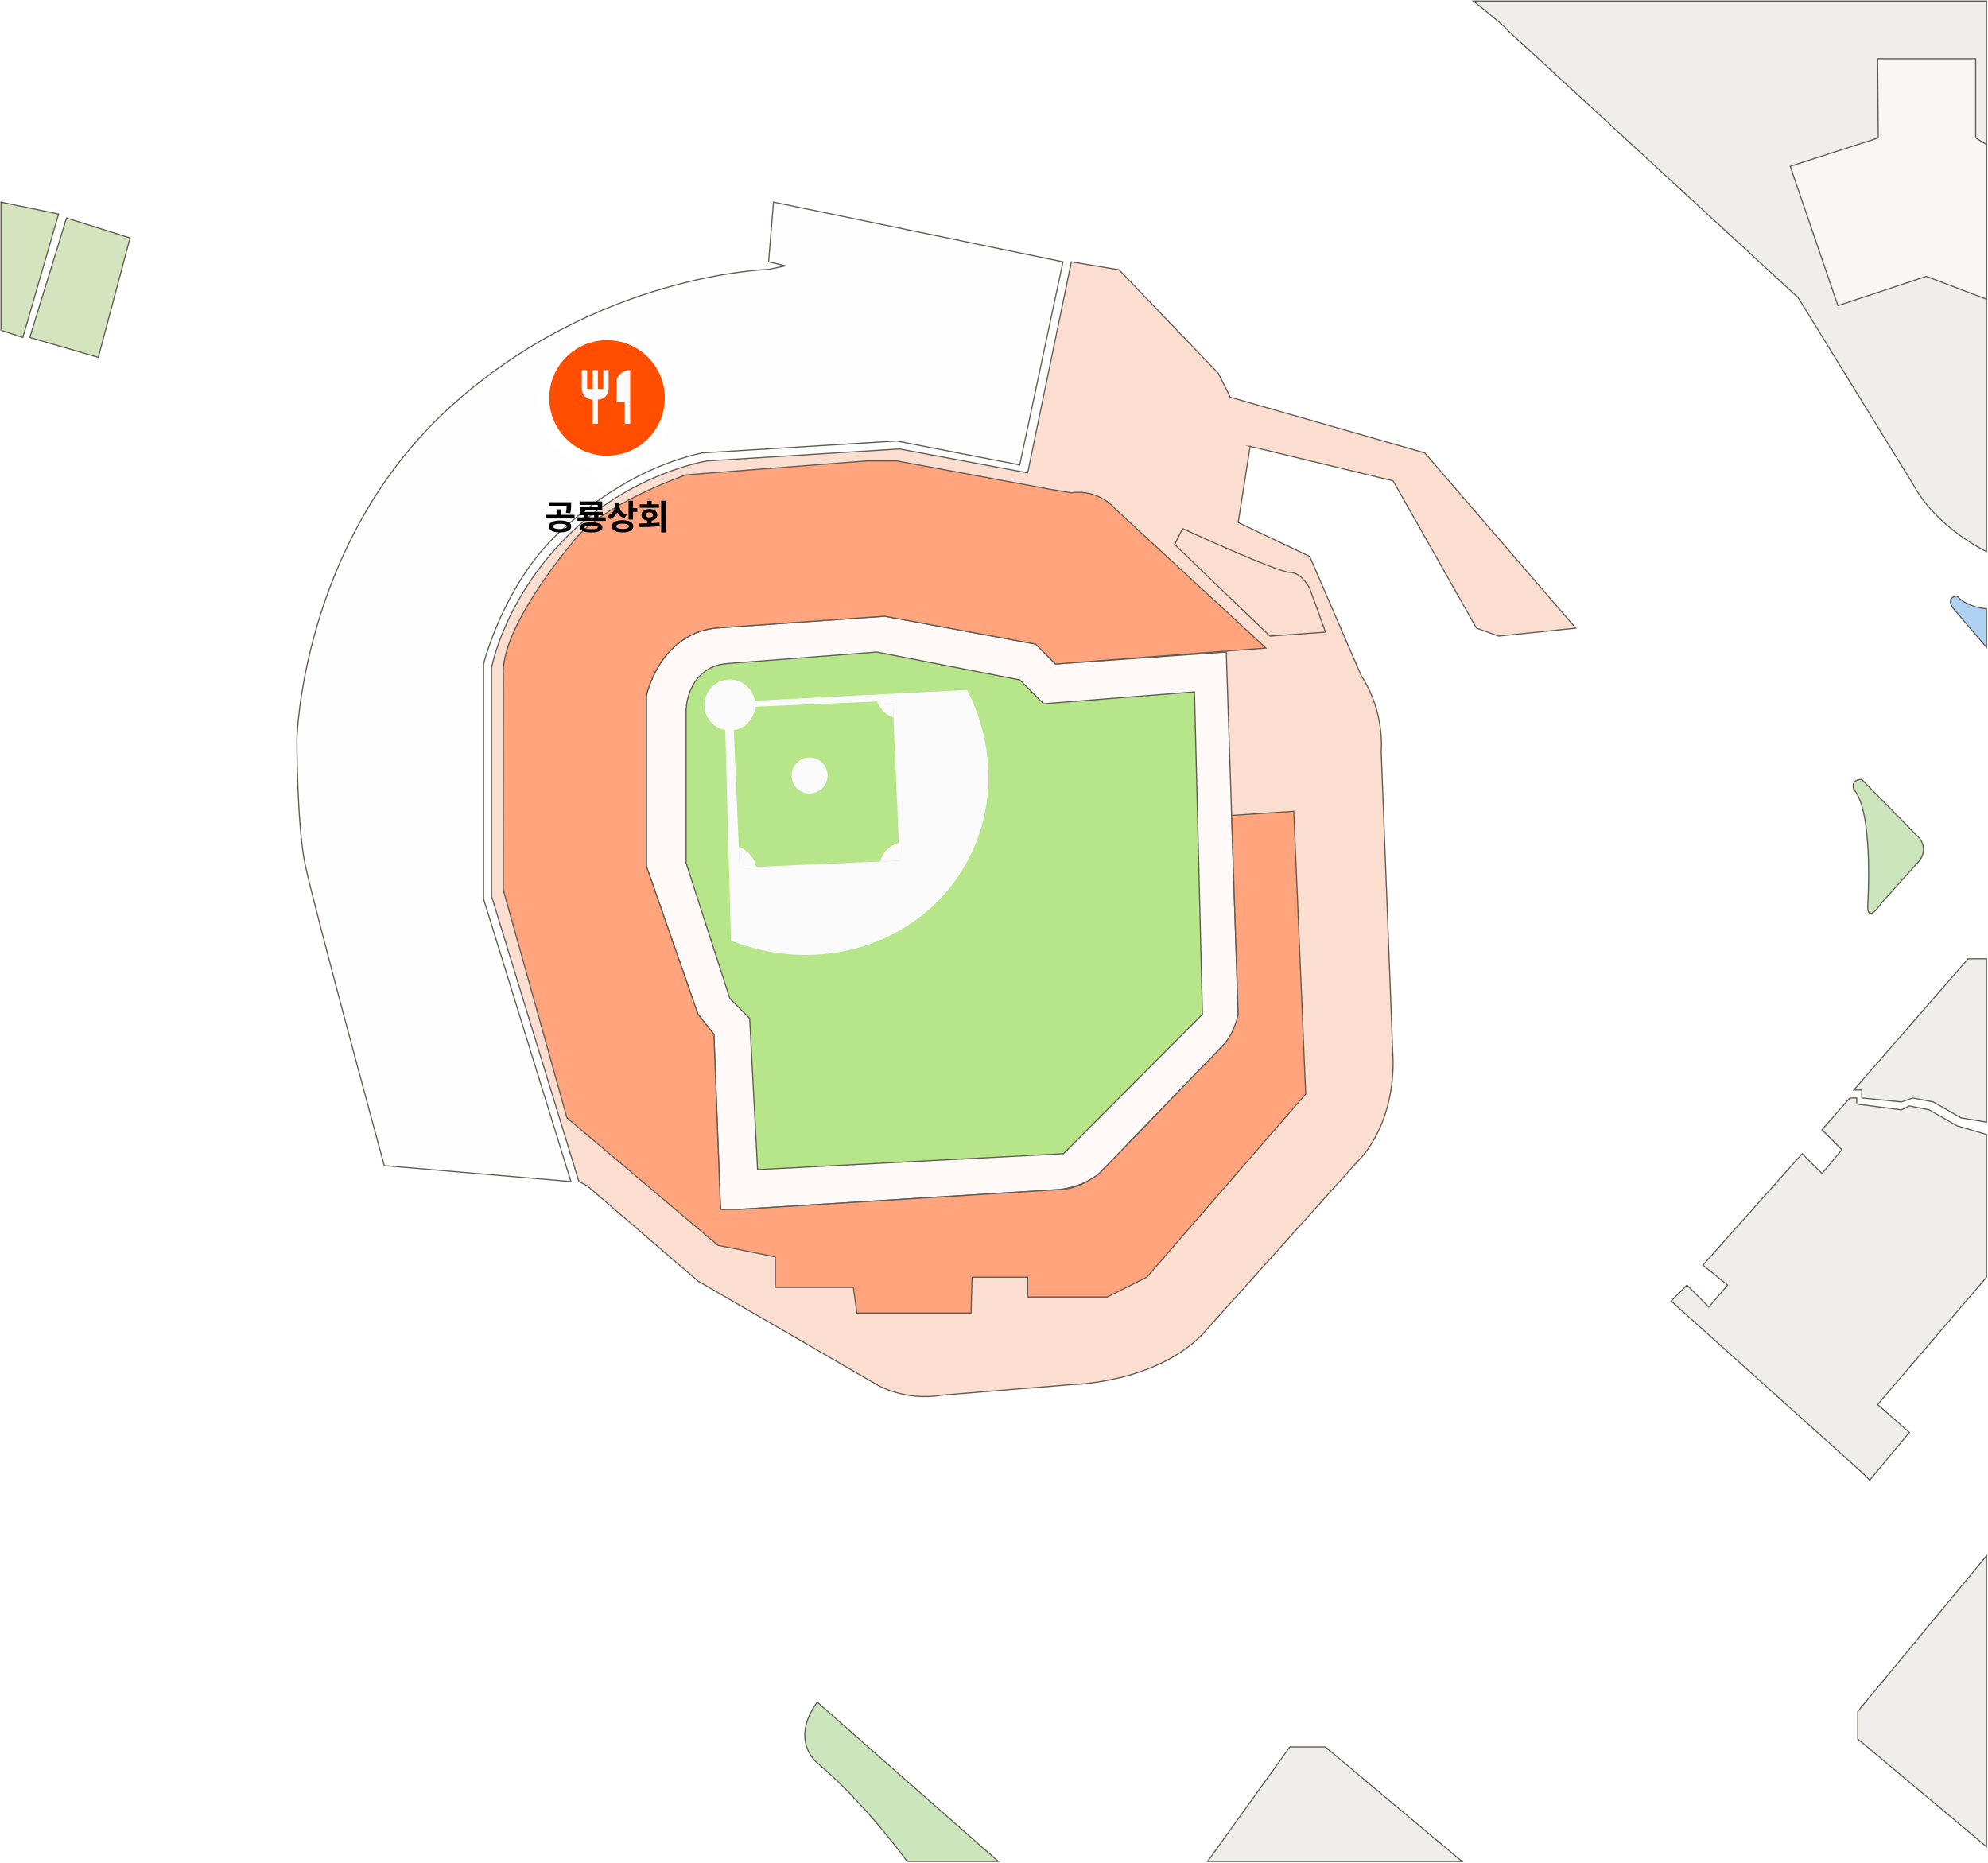 <svg width="894" height="838" viewBox="0 0 894 838" fill="none" xmlns="http://www.w3.org/2000/svg">
<g clip-path="url(#clip0_1117_2659)">
<path d="M562.163 200.731L626.462 216.238L663.969 282.492L673.953 286.073L708.621 282.492L640.75 203.704L553.233 178.635L547.875 167.891L503.223 121.334L481.79 117.753L462.144 212.657L404.525 201.913L318.044 207.285C318.044 207.285 283.555 212.657 254.978 241.307C226.401 269.958 221.043 300.399 221.043 300.399V403.056L260.336 531.392L263.908 533.182L313.918 576.158L394.291 622.715C394.291 622.715 406.794 630.378 423.761 627.442L481.808 622.715C481.808 622.715 519.316 622.177 540.748 600.063L610.405 522.438C610.405 522.438 626.48 508.113 626.48 477.672L621.121 338.002C621.121 338.002 622.907 320.096 612.191 303.98L588.972 250.261L556.823 234.968L562.181 200.731H562.163Z" fill="#FCDED0" stroke="#605B53" stroke-width="0.5" stroke-miterlimit="10"/>
<path d="M290.682 312.933C290.682 312.933 296.04 286.073 321.045 282.492L397.845 277.12L465.716 289.655L474.646 298.608L551.447 293.236L556.805 456.185C556.805 456.185 556.805 463.347 549.661 470.51L494.293 527.81C494.293 527.81 488.935 533.182 476.432 534.973L331.761 543.926H324.01L321.045 465.138L313.9 456.185L290.682 389.555V312.933Z" fill="#FFFAF8" stroke="#605B53" stroke-width="0.5" stroke-miterlimit="10"/>
<path d="M394.274 293.236L458.572 305.77L469.289 316.514L537.159 311.142L540.731 456.184L478.219 518.857L340.692 526.02L337.12 457.975L328.19 449.022L308.543 388.14V319.397C308.543 319.397 308.543 305.269 320.51 299.951C322.564 299.038 324.778 298.59 327.011 298.429L394.274 293.236Z" fill="#B7E589" stroke="#605B53" stroke-width="0.5" stroke-miterlimit="10"/>
<path d="M471.074 219.82L403.204 207.285H389.737L308.542 213.552C308.542 213.552 269.249 226.982 256.746 244.889C256.746 244.889 224.597 282.492 226.383 303.98L226.312 400.12L254.96 502.741L322.831 560.042L348.693 565.271V578.969H383.753L385.343 590.501H436.674L437.139 574.385H462.144V583.338H497.865L515.726 574.385L587.168 492.015L581.81 364.88L553.858 366.742L556.805 456.203C556.805 456.203 555.019 465.156 549.661 470.528L494.293 527.828C494.293 527.828 485.363 534.991 476.432 534.991L331.761 543.944H324.01L321.045 465.156L313.9 456.203L290.682 389.573V312.951C290.682 312.951 296.04 286.091 321.045 282.51L397.845 277.138L465.716 289.673L474.646 298.626L569.308 291.463L501.437 228.791C501.437 228.791 494.293 219.838 481.79 221.628L471.074 219.838V219.82Z" fill="#FFA47C" stroke="#605B53" stroke-width="0.5" stroke-miterlimit="10"/>
<path d="M531.801 237.726L528.229 244.889L571.094 286.073L596.099 284.283L588.955 264.586C588.955 264.586 585.383 257.423 580.024 257.423C574.666 257.423 531.801 237.726 531.801 237.726Z" stroke="#605B53" stroke-width="0.5" stroke-miterlimit="10"/>
<path d="M458.571 209.076L478.022 117.753L347.836 90.893L345.639 117.753L353.194 119.543L345.639 121.155C345.639 121.155 267.463 123.125 201.378 184.007C135.294 244.888 133.508 332.63 133.508 332.63C133.508 332.63 133.508 370.234 137.08 388.14C140.652 406.046 172.801 524.229 172.801 524.229L256.746 531.391L217.453 404.256V298.608C217.453 298.608 226.383 262.795 251.388 239.517C276.393 216.238 299.612 207.285 315.686 203.704L403.203 198.332L458.571 209.076Z" fill="#FDFEFD" stroke="#605B53" stroke-width="0.5" stroke-miterlimit="10"/>
<path d="M448.909 837.144H407.937C407.937 837.144 388.915 810.732 367.482 792.825C367.482 792.825 354.98 782.941 367.482 765.5L448.909 837.144Z" fill="#CBE6BD" stroke="#605B53" stroke-width="0.5" stroke-miterlimit="10"/>
<path d="M662.576 0.466H893.336V248.076C893.336 248.076 871.153 237.726 860.436 218.029L808.64 133.869L678.258 13.895C678.258 13.895 677.24 12.105 662.576 0.466Z" fill="#F0EEEB" stroke="#605B53" stroke-width="0.5" stroke-miterlimit="10"/>
<path d="M844.648 62.046L844.362 26.43H888.46V62.046L893.336 64.965V134.567L866.277 124.289L826.501 137.45L805.068 74.777L844.648 62.046Z" fill="#F9F7F3" stroke="#605B53" stroke-width="0.5" stroke-miterlimit="10"/>
<path d="M580.024 785.663H595.991L657.45 837.144H543.07L580.024 785.663Z" fill="#F0EEEB" stroke="#605B53" stroke-width="0.5" stroke-miterlimit="10"/>
<path d="M751.486 585.111L758.631 577.948L768.454 587.797L776.938 577.948L765.775 568.995L810.426 518.857L819.357 527.81L828.287 517.066L819.357 508.113L831.859 493.788H834.985V496.528L855.078 499.16L858.65 497.369L867.58 499.16L880.083 506.323L893.336 510.226V574.403L844.362 631.668L858.65 644.202L840.79 665.69L837.217 662.109L751.486 585.111Z" fill="#F0EEEB" stroke="#605B53" stroke-width="0.5" stroke-miterlimit="10"/>
<path d="M893.336 830.536L835.432 782.082V769.69L893.336 699.712V830.536Z" fill="#F0EEEB" stroke="#605B53" stroke-width="0.5" stroke-miterlimit="10"/>
<path d="M893.336 431.205H885.048L833.646 490.207H837.218L837.253 493.788L855.078 495.579L860.169 493.788L869.367 495.579L881.869 502.741L893.336 504.657V431.205Z" fill="#F0EEEB" stroke="#605B53" stroke-width="0.5" stroke-miterlimit="10"/>
<path d="M26.344 96.265L10.27 151.775L0.446 148.534V90.893L26.344 96.265Z" fill="#D4E4BE" stroke="#605B53" stroke-width="0.5" stroke-miterlimit="10"/>
<path d="M29.917 98.056L13.396 151.775L44.205 160.728L58.494 107.009L29.917 98.056Z" fill="#D4E4BE" stroke="#605B53" stroke-width="0.5" stroke-miterlimit="10"/>
<path d="M837.217 350.537L863.49 377.289C863.49 377.289 867.58 382.768 862.222 388.14L846.148 406.047C846.148 406.047 839.128 416.79 839.968 406.047C839.968 406.047 842.575 364.933 833.645 355.049C833.645 355.049 831.859 350.537 837.217 350.537Z" fill="#CBE6BD" stroke="#605B53" stroke-width="0.5" stroke-miterlimit="10"/>
<path d="M893.336 291.159V273.754C893.336 273.754 885.442 273.539 880.083 268.167C880.083 268.167 874.725 268.167 878.297 273.539L893.336 291.159Z" fill="#AFD1F2" stroke="#605B53" stroke-width="0.5" stroke-miterlimit="10"/>
<path d="M328.725 423.022C367.59 438.439 411.884 425.69 433.049 390.772C448.177 365.811 447.82 335.549 434.871 310.283L325.813 315.834L328.725 423.04V423.022Z" fill="#FAFAFA"/>
<path d="M329.551 318.255L332.62 390.173L404.535 387.088L401.466 315.17L329.551 318.255Z" fill="#B7E589"/>
<path d="M328.19 328.547C334.503 328.547 339.62 323.416 339.62 317.087C339.62 310.758 334.503 305.627 328.19 305.627C321.877 305.627 316.759 310.758 316.759 317.087C316.759 323.416 321.877 328.547 328.19 328.547Z" fill="#FAFAFA"/>
<path d="M334.012 381.729C333.405 381.407 332.779 381.174 332.154 380.959L332.547 390.181L339.977 389.859C339.37 386.493 337.28 383.431 334.03 381.712L334.012 381.729Z" fill="#FAFAFA"/>
<path d="M396.827 384.917C396.399 385.74 396.095 386.6 395.881 387.459L404.579 387.083L404.24 379.097C401.168 379.849 398.417 381.873 396.827 384.917Z" fill="#FAFAFA"/>
<path d="M401.828 322.692L401.507 315.189L394.487 315.493C395.398 318.179 397.291 320.525 400.006 321.94C400.596 322.244 401.203 322.495 401.828 322.692Z" fill="#FAFAFA"/>
<path d="M364.053 356.857C368.512 356.857 372.127 353.234 372.127 348.764C372.127 344.294 368.512 340.67 364.053 340.67C359.595 340.67 355.98 344.294 355.98 348.764C355.98 353.234 359.595 356.857 364.053 356.857Z" fill="#FAFAFA"/>
</g>
<g filter="url(#filter0_d_1117_2659)">
<path fill-rule="evenodd" clip-rule="evenodd" d="M281.312 209.873C281.701 209.2 282.338 208.71 283.077 208.466C295.23 204.45 304 192.999 304 179.5C304 162.655 290.345 149 273.5 149C256.655 149 243 162.655 243 179.5C243 193.454 252.37 205.219 265.162 208.846C265.956 209.071 266.646 209.577 267.059 210.292L271.13 217.343C272.434 219.602 275.695 219.602 277 217.343L281.312 209.873Z" fill="white"/>
</g>
<circle cx="272.981" cy="178.981" r="25.982" fill="#FF4E00"/>
<path d="M277.333 171.25V180.917H280.958V190.583H283.375V166.417C280.04 166.417 277.333 169.123 277.333 171.25ZM271.292 174.875H268.875V166.417H266.458V174.875H264.042V166.417H261.625V174.875C261.625 177.545 263.788 179.708 266.458 179.708V190.583H268.875V179.708C271.545 179.708 273.708 177.545 273.708 174.875V166.417H271.292V174.875Z" fill="#FAFAFA"/>
<path d="M251.828 234.078C252.87 234.078 253.768 234.182 254.523 234.391C255.284 234.599 255.87 234.906 256.281 235.312C256.698 235.714 256.906 236.198 256.906 236.766C256.906 237.318 256.698 237.794 256.281 238.195C255.87 238.596 255.281 238.904 254.516 239.117C253.755 239.331 252.859 239.438 251.828 239.438C250.807 239.438 249.917 239.331 249.156 239.117C248.396 238.904 247.807 238.596 247.391 238.195C246.974 237.794 246.766 237.318 246.766 236.766C246.766 236.203 246.971 235.719 247.383 235.312C247.794 234.906 248.38 234.599 249.141 234.391C249.906 234.182 250.802 234.078 251.828 234.078ZM251.828 235.555C251.172 235.555 250.615 235.602 250.156 235.695C249.703 235.784 249.354 235.919 249.109 236.102C248.87 236.279 248.75 236.5 248.75 236.766C248.75 237.021 248.87 237.234 249.109 237.406C249.354 237.578 249.703 237.708 250.156 237.797C250.615 237.88 251.172 237.922 251.828 237.922C252.49 237.922 253.049 237.88 253.508 237.797C253.966 237.708 254.315 237.576 254.555 237.398C254.799 237.221 254.922 237.01 254.922 236.766C254.922 236.5 254.799 236.279 254.555 236.102C254.315 235.919 253.966 235.784 253.508 235.695C253.049 235.602 252.49 235.555 251.828 235.555ZM255.984 227.422H246.906V225.852H255.984V227.422ZM258.367 233.18H245.453V231.57H258.367V233.18ZM252.266 232H250.289V229.078H252.266V232ZM256.836 227.016C256.836 227.786 256.812 228.453 256.766 229.016C256.724 229.573 256.612 230.177 256.43 230.828L254.469 230.633C254.635 229.977 254.737 229.396 254.773 228.891C254.815 228.385 254.839 227.76 254.844 227.016V225.852H256.836V227.016ZM272.392 234.242H259.392V232.672H272.392V234.242ZM270.822 229.336H262.994V230.922H261.009V227.914H268.822V227.07H260.986V225.531H270.822V229.336ZM271.087 231.727H261.009V230.219H271.087V231.727ZM265.869 234.891C267.468 234.891 268.702 235.086 269.572 235.477C270.447 235.867 270.884 236.435 270.884 237.18C270.884 237.664 270.686 238.076 270.291 238.414C269.895 238.758 269.324 239.016 268.58 239.188C267.835 239.365 266.931 239.456 265.869 239.461C264.796 239.456 263.882 239.365 263.127 239.188C262.371 239.016 261.798 238.758 261.408 238.414C261.017 238.076 260.822 237.664 260.822 237.18C260.822 236.68 261.017 236.26 261.408 235.922C261.798 235.583 262.371 235.328 263.127 235.156C263.882 234.979 264.796 234.891 265.869 234.891ZM265.869 236.328C265.171 236.328 264.603 236.359 264.166 236.422C263.728 236.479 263.4 236.573 263.181 236.703C262.962 236.828 262.853 236.987 262.853 237.18C262.853 237.362 262.96 237.516 263.173 237.641C263.392 237.76 263.72 237.852 264.158 237.914C264.601 237.971 265.171 238 265.869 238C266.561 238 267.124 237.971 267.556 237.914C267.994 237.852 268.319 237.76 268.533 237.641C268.746 237.516 268.853 237.362 268.853 237.18C268.853 236.987 268.744 236.828 268.525 236.703C268.311 236.573 267.986 236.479 267.548 236.422C267.116 236.359 266.556 236.328 265.869 236.328ZM264.712 233.742H262.752V230.992H264.712V233.742ZM269.111 233.742H267.189V230.992H269.111V233.742ZM278.183 227.258C278.183 228.221 278.037 229.117 277.745 229.945C277.459 230.773 277.021 231.495 276.433 232.109C275.844 232.719 275.115 233.174 274.245 233.477L273.175 231.914C273.935 231.654 274.568 231.286 275.073 230.812C275.579 230.333 275.951 229.789 276.191 229.18C276.435 228.57 276.558 227.93 276.558 227.258V225.969H278.183V227.258ZM278.558 227.453C278.558 228.047 278.675 228.612 278.909 229.148C279.149 229.68 279.511 230.154 279.995 230.57C280.485 230.982 281.092 231.302 281.816 231.531L280.753 233.078C279.925 232.797 279.224 232.38 278.652 231.828C278.079 231.276 277.652 230.628 277.37 229.883C277.089 229.133 276.948 228.323 276.948 227.453V225.969H278.558V227.453ZM284.659 233.648H282.667V225.203H284.659V233.648ZM286.581 230.203H284.097V228.539H286.581V230.203ZM279.995 233.938C280.974 233.938 281.823 234.047 282.542 234.266C283.266 234.479 283.821 234.792 284.206 235.203C284.597 235.615 284.792 236.107 284.792 236.68C284.792 237.258 284.597 237.753 284.206 238.164C283.821 238.581 283.269 238.896 282.55 239.109C281.831 239.328 280.98 239.438 279.995 239.438C279.006 239.438 278.144 239.328 277.409 239.109C276.675 238.896 276.11 238.581 275.714 238.164C275.318 237.753 275.12 237.258 275.12 236.68C275.12 236.107 275.318 235.615 275.714 235.203C276.11 234.792 276.675 234.479 277.409 234.266C278.144 234.047 279.006 233.938 279.995 233.938ZM279.995 235.5C279.381 235.5 278.857 235.544 278.425 235.633C277.998 235.716 277.675 235.849 277.456 236.031C277.237 236.208 277.128 236.424 277.128 236.68C277.128 236.945 277.237 237.167 277.456 237.344C277.675 237.521 277.995 237.654 278.417 237.742C278.844 237.826 279.37 237.87 279.995 237.875C280.626 237.87 281.149 237.826 281.566 237.742C281.982 237.654 282.297 237.521 282.511 237.344C282.724 237.167 282.831 236.945 282.831 236.68C282.831 236.419 282.722 236.201 282.503 236.023C282.29 235.846 281.972 235.716 281.55 235.633C281.128 235.544 280.61 235.5 279.995 235.5ZM293.02 236.172H291.036V233.852H293.02V236.172ZM299.302 239.438H297.325V225.203H299.302V239.438ZM288.247 235.422C289.94 235.411 291.442 235.38 292.755 235.328C294.072 235.271 295.335 235.164 296.544 235.008L296.669 236.484C295.304 236.724 293.895 236.88 292.442 236.953C290.994 237.021 289.408 237.055 287.684 237.055L287.419 235.422H288.247ZM296.341 228.367H287.7V226.805H296.341V228.367ZM292.013 228.93C292.71 228.93 293.33 229.042 293.872 229.266C294.414 229.49 294.835 229.805 295.138 230.211C295.44 230.612 295.591 231.076 295.591 231.602C295.591 232.122 295.44 232.583 295.138 232.984C294.835 233.385 294.414 233.701 293.872 233.93C293.33 234.154 292.71 234.266 292.013 234.266C291.33 234.266 290.718 234.154 290.177 233.93C289.64 233.706 289.221 233.393 288.919 232.992C288.622 232.586 288.473 232.122 288.473 231.602C288.473 231.076 288.622 230.612 288.919 230.211C289.221 229.805 289.64 229.49 290.177 229.266C290.718 229.042 291.33 228.93 292.013 228.93ZM292.013 230.438C291.695 230.438 291.411 230.484 291.161 230.578C290.911 230.667 290.716 230.799 290.575 230.977C290.434 231.148 290.364 231.357 290.364 231.602C290.364 231.841 290.434 232.047 290.575 232.219C290.716 232.391 290.911 232.523 291.161 232.617C291.411 232.706 291.695 232.75 292.013 232.75C292.346 232.75 292.64 232.706 292.895 232.617C293.151 232.529 293.346 232.398 293.481 232.227C293.617 232.049 293.684 231.841 293.684 231.602C293.684 231.357 293.617 231.148 293.481 230.977C293.346 230.799 293.151 230.667 292.895 230.578C292.64 230.484 292.346 230.438 292.013 230.438ZM293.036 227.695H291.036V225.273H293.036V227.695Z" fill="black"/>
<defs>
<filter id="filter0_d_1117_2659" x="238" y="146" width="69" height="78.037" filterUnits="userSpaceOnUse" color-interpolation-filters="sRGB">
<feFlood flood-opacity="0" result="BackgroundImageFix"/>
<feColorMatrix in="SourceAlpha" type="matrix" values="0 0 0 0 0 0 0 0 0 0 0 0 0 0 0 0 0 0 127 0" result="hardAlpha"/>
<feOffset dx="-1" dy="1"/>
<feGaussianBlur stdDeviation="2"/>
<feComposite in2="hardAlpha" operator="out"/>
<feColorMatrix type="matrix" values="0 0 0 0 0 0 0 0 0 0 0 0 0 0 0 0 0 0 0.25 0"/>
<feBlend mode="normal" in2="BackgroundImageFix" result="effect1_dropShadow_1117_2659"/>
<feBlend mode="normal" in="SourceGraphic" in2="effect1_dropShadow_1117_2659" result="shape"/>
</filter>
<clipPath id="clip0_1117_2659">
<rect width="893.782" height="837.592" fill="white"/>
</clipPath>
</defs>
</svg>
